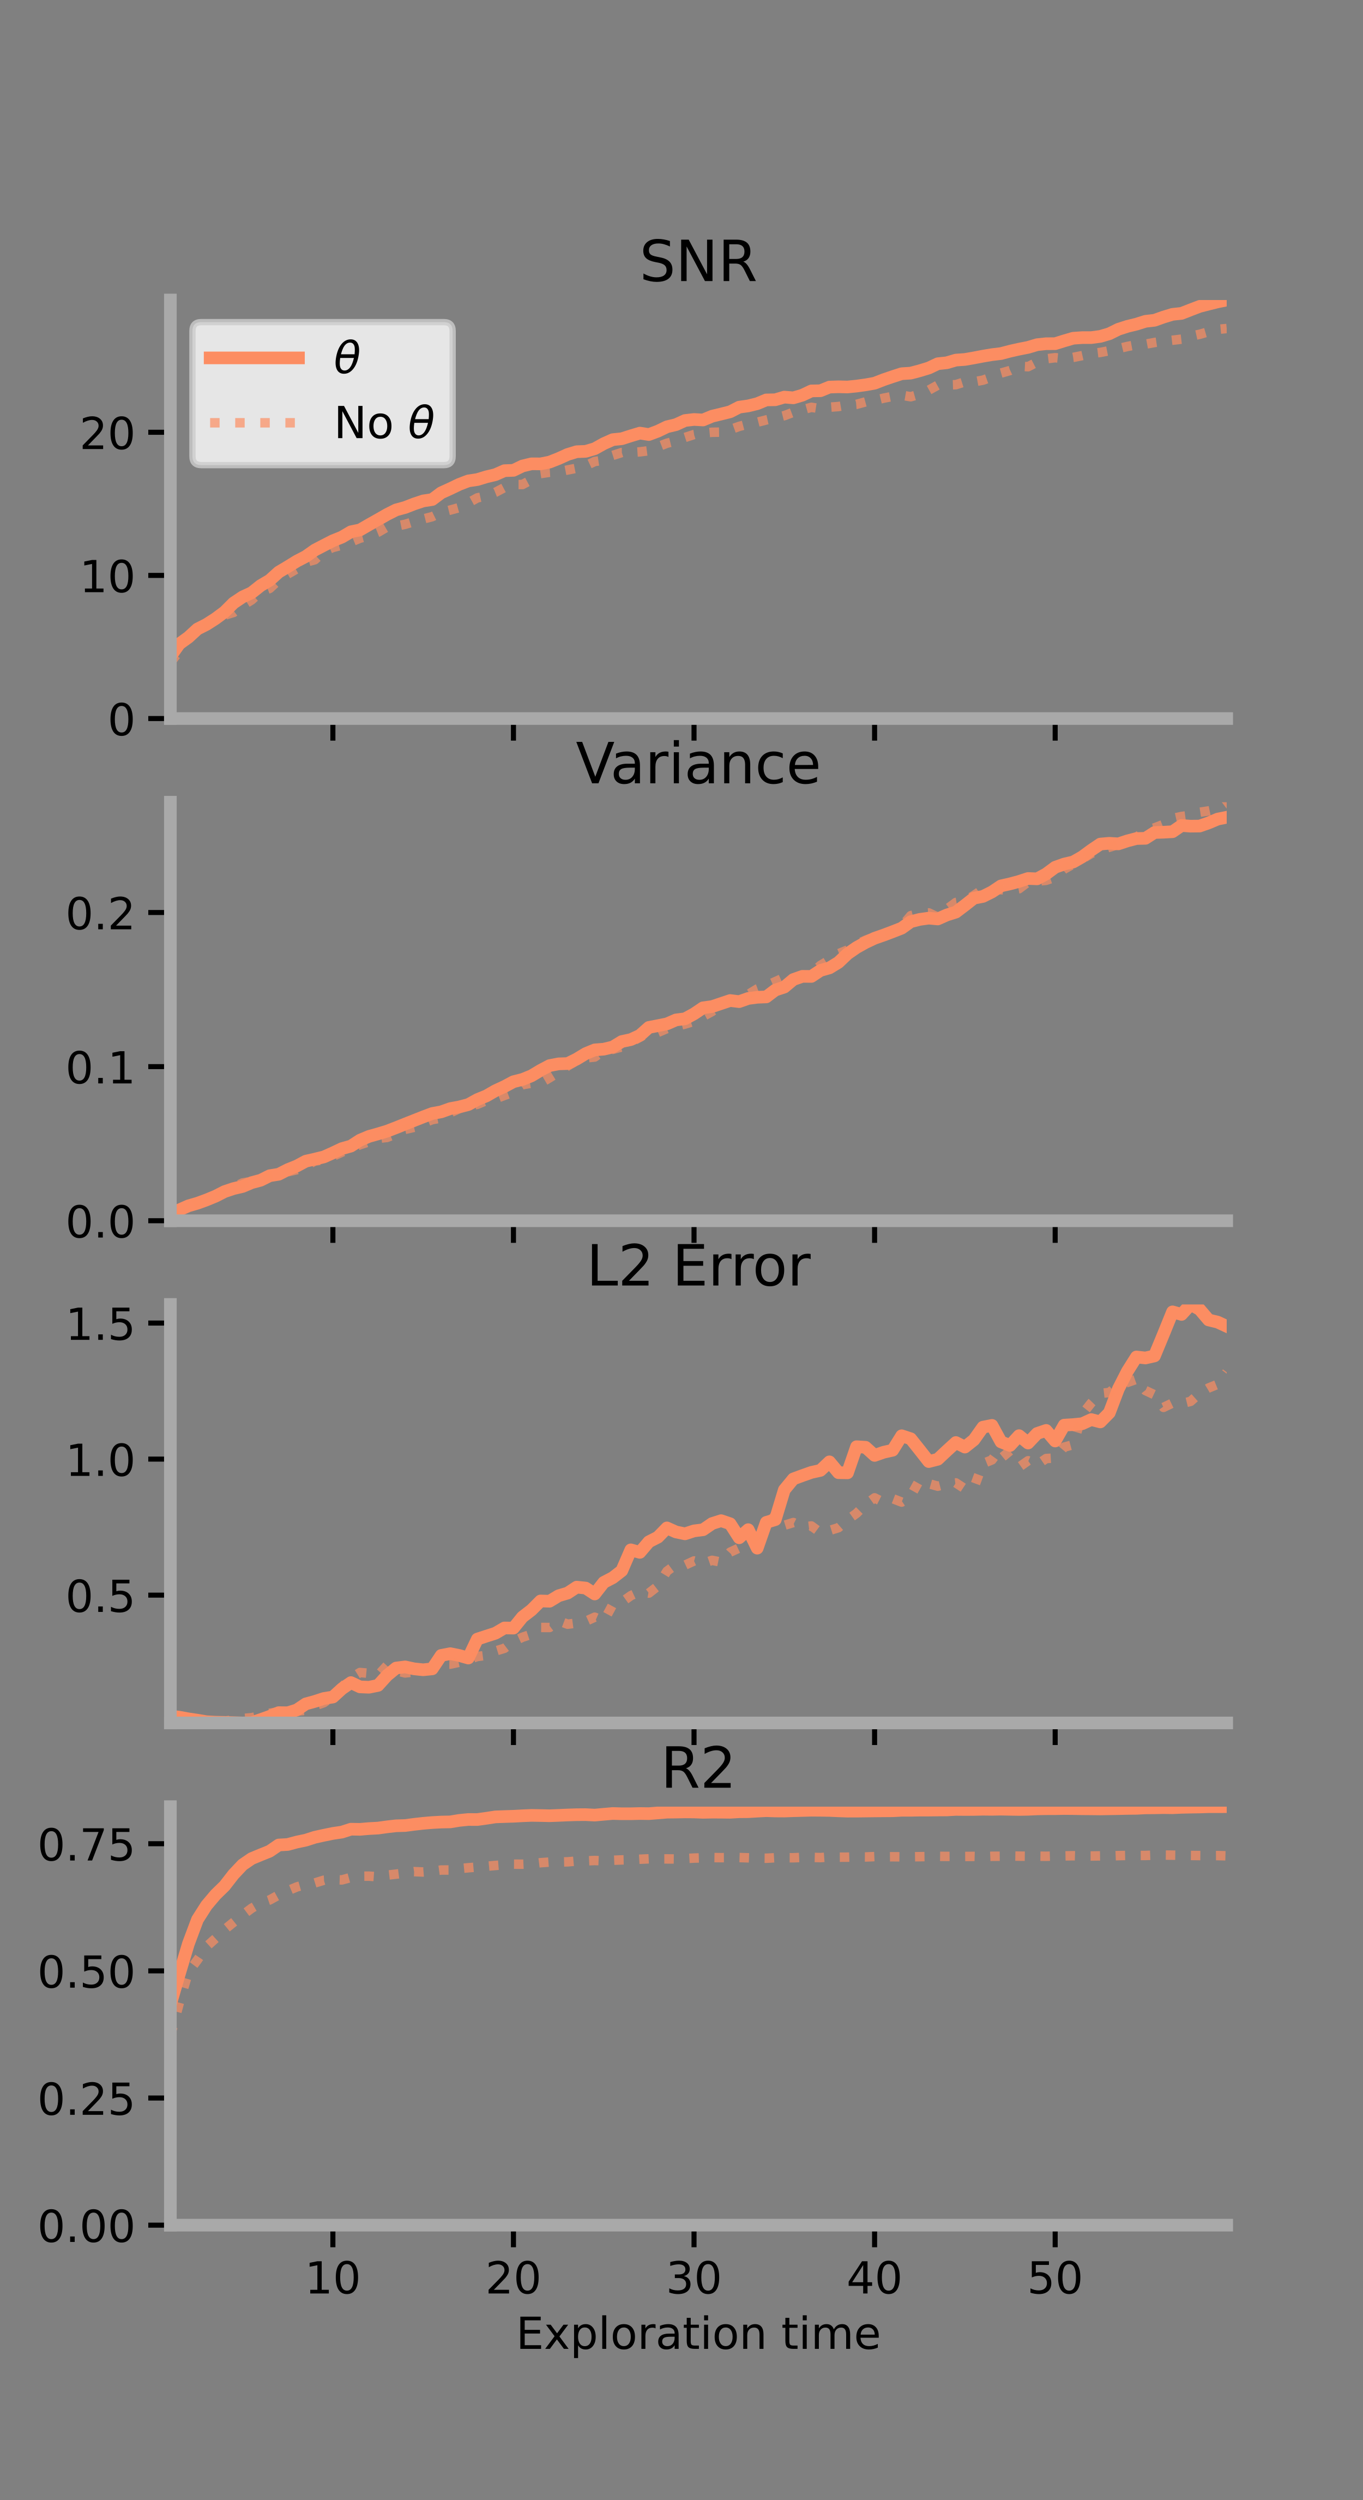 <?xml version="1.0" encoding="utf-8" standalone="no"?>
<!DOCTYPE svg PUBLIC "-//W3C//DTD SVG 1.1//EN"
  "http://www.w3.org/Graphics/SVG/1.1/DTD/svg11.dtd">
<!-- Created with matplotlib (https://matplotlib.org/) -->
<svg height="396pt" version="1.1" viewBox="0 0 216 396" width="216pt" xmlns="http://www.w3.org/2000/svg" xmlns:xlink="http://www.w3.org/1999/xlink">
 <rect x="0" y="0" width="216" height="396" fill="#808080" stroke="none"/>
 <defs>
  <style type="text/css">*{stroke-linecap:butt;stroke-linejoin:round;}</style>
 </defs>
 <g id="figure_1">
  <g id="patch_1">
   <path d="M 0 396 
L 216 396 
L 216 0 
L 0 0 
z
" style="fill:none;"/>
  </g>
  <g id="axes_1">
   <g id="patch_2">
    <path d="M 27 113.807 
L 194.4 113.807 
L 194.4 47.52 
L 27 47.52 
z
" style="fill:none;"/>
   </g>
   <g id="matplotlib.axis_1">
    <g id="xtick_1">
     <g id="line2d_1">
      <defs>
       <path d="M 0 0 
L 0 3.5 
" id="m227e66f229" style="stroke:#000000;stroke-width:0.8;"/>
      </defs>
      <g>
       <use style="stroke:#000000;stroke-width:0.8;" x="52.754" xlink:href="#m227e66f229" y="113.807"/>
      </g>
     </g>
    </g>
    <g id="xtick_2">
     <g id="line2d_2">
      <g>
       <use style="stroke:#000000;stroke-width:0.8;" x="81.369" xlink:href="#m227e66f229" y="113.807"/>
      </g>
     </g>
    </g>
    <g id="xtick_3">
     <g id="line2d_3">
      <g>
       <use style="stroke:#000000;stroke-width:0.8;" x="109.985" xlink:href="#m227e66f229" y="113.807"/>
      </g>
     </g>
    </g>
    <g id="xtick_4">
     <g id="line2d_4">
      <g>
       <use style="stroke:#000000;stroke-width:0.8;" x="138.6" xlink:href="#m227e66f229" y="113.807"/>
      </g>
     </g>
    </g>
    <g id="xtick_5">
     <g id="line2d_5">
      <g>
       <use style="stroke:#000000;stroke-width:0.8;" x="167.216" xlink:href="#m227e66f229" y="113.807"/>
      </g>
     </g>
    </g>
   </g>
   <g id="matplotlib.axis_2">
    <g id="ytick_1">
     <g id="line2d_6">
      <defs>
       <path d="M 0 0 
L -3.5 0 
" id="m8b4d24c68c" style="stroke:#000000;stroke-width:0.8;"/>
      </defs>
      <g>
       <use style="stroke:#000000;stroke-width:0.8;" x="27" xlink:href="#m8b4d24c68c" y="113.807"/>
      </g>
     </g>
     <g id="text_1">
      <!-- 0 -->
      <g transform="translate(17.046 116.466)scale(0.07 -0.07)">
       <defs>
        <path d="M 31.781 66.406 
Q 24.172 66.406 20.328 58.906 
Q 16.5 51.422 16.5 36.375 
Q 16.5 21.391 20.328 13.891 
Q 24.172 6.391 31.781 6.391 
Q 39.453 6.391 43.281 13.891 
Q 47.125 21.391 47.125 36.375 
Q 47.125 51.422 43.281 58.906 
Q 39.453 66.406 31.781 66.406 
z
M 31.781 74.219 
Q 44.047 74.219 50.516 64.516 
Q 56.984 54.828 56.984 36.375 
Q 56.984 17.969 50.516 8.266 
Q 44.047 -1.422 31.781 -1.422 
Q 19.531 -1.422 13.062 8.266 
Q 6.594 17.969 6.594 36.375 
Q 6.594 54.828 13.062 64.516 
Q 19.531 74.219 31.781 74.219 
z
" id="DejaVuSans-48"/>
       </defs>
       <use xlink:href="#DejaVuSans-48"/>
      </g>
     </g>
    </g>
    <g id="ytick_2">
     <g id="line2d_7">
      <g>
       <use style="stroke:#000000;stroke-width:0.8;" x="27" xlink:href="#m8b4d24c68c" y="91.137"/>
      </g>
     </g>
     <g id="text_2">
      <!-- 10 -->
      <g transform="translate(12.592 93.797)scale(0.07 -0.07)">
       <defs>
        <path d="M 12.406 8.297 
L 28.516 8.297 
L 28.516 63.922 
L 10.984 60.406 
L 10.984 69.391 
L 28.422 72.906 
L 38.281 72.906 
L 38.281 8.297 
L 54.391 8.297 
L 54.391 0 
L 12.406 0 
z
" id="DejaVuSans-49"/>
       </defs>
       <use xlink:href="#DejaVuSans-49"/>
       <use x="63.623" xlink:href="#DejaVuSans-48"/>
      </g>
     </g>
    </g>
    <g id="ytick_3">
     <g id="line2d_8">
      <g>
       <use style="stroke:#000000;stroke-width:0.8;" x="27" xlink:href="#m8b4d24c68c" y="68.468"/>
      </g>
     </g>
     <g id="text_3">
      <!-- 20 -->
      <g transform="translate(12.592 71.127)scale(0.07 -0.07)">
       <defs>
        <path d="M 19.188 8.297 
L 53.609 8.297 
L 53.609 0 
L 7.328 0 
L 7.328 8.297 
Q 12.938 14.109 22.625 23.891 
Q 32.328 33.688 34.812 36.531 
Q 39.547 41.844 41.422 45.531 
Q 43.312 49.219 43.312 52.781 
Q 43.312 58.594 39.234 62.25 
Q 35.156 65.922 28.609 65.922 
Q 23.969 65.922 18.812 64.312 
Q 13.672 62.703 7.812 59.422 
L 7.812 69.391 
Q 13.766 71.781 18.938 73 
Q 24.125 74.219 28.422 74.219 
Q 39.75 74.219 46.484 68.547 
Q 53.219 62.891 53.219 53.422 
Q 53.219 48.922 51.531 44.891 
Q 49.859 40.875 45.406 35.406 
Q 44.188 33.984 37.641 27.219 
Q 31.109 20.453 19.188 8.297 
z
" id="DejaVuSans-50"/>
       </defs>
       <use xlink:href="#DejaVuSans-50"/>
       <use x="63.623" xlink:href="#DejaVuSans-48"/>
      </g>
     </g>
    </g>
   </g>
   <g id="line2d_9">
    <path clip-path="url(#p0cbefbc637)" d="M 27 103.983 
L 28.431 101.974 
L 29.862 100.941 
L 31.292 99.629 
L 32.723 98.904 
L 34.154 97.987 
L 35.585 96.926 
L 37.015 95.5 
L 38.446 94.545 
L 39.877 93.885 
L 41.308 92.749 
L 42.738 91.908 
L 44.169 90.614 
L 45.6 89.764 
L 47.031 88.88 
L 48.461 88.137 
L 49.892 87.124 
L 51.323 86.379 
L 52.754 85.648 
L 54.184 85.072 
L 55.615 84.228 
L 57.046 83.936 
L 58.477 83.109 
L 59.907 82.304 
L 61.338 81.485 
L 62.769 80.763 
L 64.2 80.374 
L 65.63 79.818 
L 67.061 79.342 
L 68.492 79.122 
L 69.923 78.053 
L 71.353 77.404 
L 72.784 76.717 
L 74.215 76.17 
L 75.646 75.957 
L 77.076 75.523 
L 78.507 75.181 
L 79.938 74.551 
L 81.369 74.497 
L 82.8 73.806 
L 84.23 73.464 
L 85.661 73.472 
L 87.092 73.191 
L 88.523 72.63 
L 89.954 71.981 
L 91.384 71.545 
L 92.815 71.49 
L 94.246 71.072 
L 95.677 70.274 
L 97.107 69.635 
L 98.538 69.49 
L 99.969 69.031 
L 101.4 68.602 
L 102.83 68.825 
L 104.261 68.291 
L 105.692 67.6 
L 107.123 67.259 
L 108.554 66.605 
L 109.984 66.441 
L 111.415 66.521 
L 112.846 65.924 
L 114.277 65.579 
L 115.707 65.222 
L 117.138 64.489 
L 118.569 64.289 
L 120 63.938 
L 121.431 63.344 
L 122.861 63.318 
L 124.292 62.897 
L 125.723 63.013 
L 127.154 62.593 
L 128.584 61.916 
L 130.015 61.89 
L 131.446 61.31 
L 132.877 61.263 
L 134.307 61.295 
L 135.738 61.151 
L 137.169 60.951 
L 138.6 60.697 
L 140.03 60.142 
L 141.461 59.654 
L 142.892 59.192 
L 144.323 59.1 
L 145.753 58.723 
L 147.184 58.287 
L 148.615 57.611 
L 150.046 57.458 
L 151.477 57.036 
L 152.908 56.935 
L 154.338 56.687 
L 155.769 56.413 
L 157.2 56.172 
L 158.63 56 
L 160.061 55.623 
L 161.492 55.302 
L 162.923 55.02 
L 164.354 54.593 
L 165.785 54.44 
L 167.215 54.435 
L 168.646 53.988 
L 170.077 53.572 
L 171.508 53.474 
L 172.939 53.472 
L 174.369 53.281 
L 175.8 52.861 
L 177.231 52.153 
L 178.662 51.693 
L 180.092 51.344 
L 181.523 50.894 
L 182.954 50.73 
L 184.385 50.221 
L 185.815 49.789 
L 187.246 49.636 
L 188.677 49.077 
L 190.108 48.53 
L 191.538 48.163 
L 192.969 47.809 
L 194.4 47.52 
" style="fill:none;stroke:#fc8d62;stroke-linecap:square;stroke-width:2;"/>
   </g>
   <g id="line2d_10">
    <path clip-path="url(#p0cbefbc637)" d="M 27 104.984 
L 28.431 103.079 
L 29.862 100.84 
L 31.292 99.921 
L 32.723 99.068 
L 34.154 97.872 
L 35.585 97.44 
L 37.015 97.005 
L 38.446 95.905 
L 39.877 95.028 
L 41.308 93.741 
L 42.738 93.202 
L 44.169 91.877 
L 45.6 90.924 
L 47.031 90.102 
L 48.461 89.046 
L 49.892 88.66 
L 51.323 87.326 
L 52.754 86.719 
L 54.184 86.341 
L 55.615 85.837 
L 57.046 85.25 
L 58.477 84.875 
L 59.907 84.302 
L 61.338 83.47 
L 62.769 83.329 
L 64.2 83.046 
L 65.63 82.611 
L 67.061 82.203 
L 68.492 81.837 
L 69.923 81.136 
L 71.353 80.79 
L 72.784 80.391 
L 74.215 79.637 
L 75.646 78.857 
L 77.076 78.549 
L 78.507 77.978 
L 79.938 77.221 
L 81.369 76.744 
L 82.8 76.741 
L 84.23 75.975 
L 85.661 75.013 
L 87.092 74.801 
L 88.523 74.716 
L 89.954 74.438 
L 91.384 74.151 
L 92.815 73.768 
L 94.246 73.095 
L 95.677 72.886 
L 97.107 72.132 
L 98.538 71.675 
L 99.969 71.658 
L 101.4 71.569 
L 102.83 71.385 
L 104.261 70.756 
L 105.692 70.202 
L 107.123 69.848 
L 108.554 69.286 
L 109.984 68.826 
L 111.415 68.593 
L 112.846 68.466 
L 114.277 68.447 
L 115.707 68.048 
L 117.138 67.536 
L 118.569 67.16 
L 120 66.88 
L 121.431 66.514 
L 122.861 66.193 
L 124.292 65.835 
L 125.723 65.292 
L 127.154 64.908 
L 128.584 64.512 
L 130.015 64.735 
L 131.446 64.5 
L 132.877 64.391 
L 134.307 64.146 
L 135.738 64.043 
L 137.169 63.65 
L 138.6 63.414 
L 140.03 63.064 
L 141.461 62.786 
L 142.892 62.591 
L 144.323 62.843 
L 145.753 62.435 
L 147.184 61.794 
L 148.615 61.001 
L 150.046 60.973 
L 151.477 60.928 
L 152.908 60.474 
L 154.338 60.472 
L 155.769 60.214 
L 157.2 59.706 
L 158.63 59.094 
L 160.061 58.685 
L 161.492 58.007 
L 162.923 58.082 
L 164.354 57.343 
L 165.785 56.835 
L 167.215 56.656 
L 168.646 56.802 
L 170.077 56.609 
L 171.508 56.32 
L 172.939 55.995 
L 174.369 55.822 
L 175.8 55.545 
L 177.231 55.218 
L 178.662 54.874 
L 180.092 54.611 
L 181.523 54.516 
L 182.954 54.251 
L 184.385 54.045 
L 185.815 53.887 
L 187.246 53.717 
L 188.677 53.26 
L 190.108 52.948 
L 191.538 52.54 
L 192.969 52.166 
L 194.4 52.035 
" style="fill:none;stroke:#fc8d62;stroke-dasharray:1.5,2.475;stroke-dashoffset:0;stroke-opacity:0.7;stroke-width:1.5;"/>
   </g>
   <g id="patch_3">
    <path d="M 27 113.807 
L 27 47.52 
" style="fill:none;stroke:#a9a9a9;stroke-linecap:square;stroke-linejoin:miter;stroke-width:2;"/>
   </g>
   <g id="patch_4">
    <path d="M 194.4 113.807 
L 194.4 47.52 
" style="fill:none;"/>
   </g>
   <g id="patch_5">
    <path d="M 27 113.807 
L 194.4 113.807 
" style="fill:none;stroke:#a9a9a9;stroke-linecap:square;stroke-linejoin:miter;stroke-width:2;"/>
   </g>
   <g id="patch_6">
    <path d="M 27 47.52 
L 194.4 47.52 
" style="fill:none;"/>
   </g>
   <g id="text_4">
    <!-- SNR -->
    <g transform="translate(101.35 44.52)scale(0.09 -0.09)">
     <defs>
      <path d="M 53.516 70.516 
L 53.516 60.891 
Q 47.906 63.578 42.922 64.891 
Q 37.938 66.219 33.297 66.219 
Q 25.25 66.219 20.875 63.094 
Q 16.5 59.969 16.5 54.203 
Q 16.5 49.359 19.406 46.891 
Q 22.312 44.438 30.422 42.922 
L 36.375 41.703 
Q 47.406 39.594 52.656 34.297 
Q 57.906 29 57.906 20.125 
Q 57.906 9.516 50.797 4.047 
Q 43.703 -1.422 29.984 -1.422 
Q 24.812 -1.422 18.969 -0.25 
Q 13.141 0.922 6.891 3.219 
L 6.891 13.375 
Q 12.891 10.016 18.656 8.297 
Q 24.422 6.594 29.984 6.594 
Q 38.422 6.594 43.016 9.906 
Q 47.609 13.234 47.609 19.391 
Q 47.609 24.75 44.312 27.781 
Q 41.016 30.812 33.5 32.328 
L 27.484 33.5 
Q 16.453 35.688 11.516 40.375 
Q 6.594 45.062 6.594 53.422 
Q 6.594 63.094 13.406 68.656 
Q 20.219 74.219 32.172 74.219 
Q 37.312 74.219 42.625 73.281 
Q 47.953 72.359 53.516 70.516 
z
" id="DejaVuSans-83"/>
      <path d="M 9.812 72.906 
L 23.094 72.906 
L 55.422 11.922 
L 55.422 72.906 
L 64.984 72.906 
L 64.984 0 
L 51.703 0 
L 19.391 60.984 
L 19.391 0 
L 9.812 0 
z
" id="DejaVuSans-78"/>
      <path d="M 44.391 34.188 
Q 47.562 33.109 50.562 29.594 
Q 53.562 26.078 56.594 19.922 
L 66.609 0 
L 56 0 
L 46.688 18.703 
Q 43.062 26.031 39.672 28.422 
Q 36.281 30.812 30.422 30.812 
L 19.672 30.812 
L 19.672 0 
L 9.812 0 
L 9.812 72.906 
L 32.078 72.906 
Q 44.578 72.906 50.734 67.672 
Q 56.891 62.453 56.891 51.906 
Q 56.891 45.016 53.688 40.469 
Q 50.484 35.938 44.391 34.188 
z
M 19.672 64.797 
L 19.672 38.922 
L 32.078 38.922 
Q 39.203 38.922 42.844 42.219 
Q 46.484 45.516 46.484 51.906 
Q 46.484 58.297 42.844 61.547 
Q 39.203 64.797 32.078 64.797 
z
" id="DejaVuSans-82"/>
     </defs>
     <use xlink:href="#DejaVuSans-83"/>
     <use x="63.477" xlink:href="#DejaVuSans-78"/>
     <use x="138.281" xlink:href="#DejaVuSans-82"/>
    </g>
   </g>
   <g id="legend_1">
    <g id="patch_7">
     <path d="M 31.9 73.669 
L 70.33 73.669 
Q 71.73 73.669 71.73 72.269 
L 71.73 52.42 
Q 71.73 51.02 70.33 51.02 
L 31.9 51.02 
Q 30.5 51.02 30.5 52.42 
L 30.5 72.269 
Q 30.5 73.669 31.9 73.669 
z
" style="fill:#ffffff;opacity:0.8;stroke:#cccccc;stroke-linejoin:miter;"/>
    </g>
    <g id="line2d_11">
     <path d="M 33.3 56.689 
L 47.3 56.689 
" style="fill:none;stroke:#fc8d62;stroke-linecap:square;stroke-width:2;"/>
    </g>
    <g id="line2d_12"/>
    <g id="text_5">
     <!-- $\theta$ -->
     <g transform="translate(52.9 59.139)scale(0.07 -0.07)">
      <defs>
       <path d="M 45.516 34.672 
L 14.453 34.672 
Q 12.359 20.062 14.5 13.875 
Q 17.188 6.25 24.469 6.25 
Q 31.781 6.25 37.359 13.922 
Q 42.234 20.656 45.516 34.672 
z
M 47.016 42.969 
Q 48.344 56.844 46.625 61.719 
Q 43.953 69.438 36.766 69.438 
Q 29.297 69.438 23.828 61.812 
Q 19.531 55.672 16.156 42.969 
z
M 38.188 76.766 
Q 49.906 76.766 54.594 66.406 
Q 59.281 56.109 55.719 37.844 
Q 52.203 19.625 43.453 9.281 
Q 34.766 -1.125 23.047 -1.125 
Q 11.281 -1.125 6.641 9.281 
Q 2 19.625 5.516 37.844 
Q 9.078 56.109 17.719 66.406 
Q 26.422 76.766 38.188 76.766 
z
" id="DejaVuSans-Oblique-952"/>
      </defs>
      <use transform="translate(0 0.234)" xlink:href="#DejaVuSans-Oblique-952"/>
     </g>
    </g>
    <g id="line2d_13">
     <path d="M 33.3 66.964 
L 47.3 66.964 
" style="fill:none;stroke:#fc8d62;stroke-dasharray:1.5,2.475;stroke-dashoffset:0;stroke-opacity:0.7;stroke-width:1.5;"/>
    </g>
    <g id="line2d_14"/>
    <g id="text_6">
     <!-- No $\theta$ -->
     <g transform="translate(52.9 69.414)scale(0.07 -0.07)">
      <defs>
       <path d="M 30.609 48.391 
Q 23.391 48.391 19.188 42.75 
Q 14.984 37.109 14.984 27.297 
Q 14.984 17.484 19.156 11.844 
Q 23.344 6.203 30.609 6.203 
Q 37.797 6.203 41.984 11.859 
Q 46.188 17.531 46.188 27.297 
Q 46.188 37.016 41.984 42.703 
Q 37.797 48.391 30.609 48.391 
z
M 30.609 56 
Q 42.328 56 49.016 48.375 
Q 55.719 40.766 55.719 27.297 
Q 55.719 13.875 49.016 6.219 
Q 42.328 -1.422 30.609 -1.422 
Q 18.844 -1.422 12.172 6.219 
Q 5.516 13.875 5.516 27.297 
Q 5.516 40.766 12.172 48.375 
Q 18.844 56 30.609 56 
z
" id="DejaVuSans-111"/>
       <path id="DejaVuSans-32"/>
      </defs>
      <use transform="translate(0 0.234)" xlink:href="#DejaVuSans-78"/>
      <use transform="translate(74.805 0.234)" xlink:href="#DejaVuSans-111"/>
      <use transform="translate(135.986 0.234)" xlink:href="#DejaVuSans-32"/>
      <use transform="translate(167.773 0.234)" xlink:href="#DejaVuSans-Oblique-952"/>
     </g>
    </g>
   </g>
  </g>
  <g id="axes_2">
   <g id="patch_8">
    <path d="M 27 193.351 
L 194.4 193.351 
L 194.4 127.064 
L 27 127.064 
z
" style="fill:none;"/>
   </g>
   <g id="matplotlib.axis_3">
    <g id="xtick_6">
     <g id="line2d_15">
      <g>
       <use style="stroke:#000000;stroke-width:0.8;" x="52.754" xlink:href="#m227e66f229" y="193.351"/>
      </g>
     </g>
    </g>
    <g id="xtick_7">
     <g id="line2d_16">
      <g>
       <use style="stroke:#000000;stroke-width:0.8;" x="81.369" xlink:href="#m227e66f229" y="193.351"/>
      </g>
     </g>
    </g>
    <g id="xtick_8">
     <g id="line2d_17">
      <g>
       <use style="stroke:#000000;stroke-width:0.8;" x="109.985" xlink:href="#m227e66f229" y="193.351"/>
      </g>
     </g>
    </g>
    <g id="xtick_9">
     <g id="line2d_18">
      <g>
       <use style="stroke:#000000;stroke-width:0.8;" x="138.6" xlink:href="#m227e66f229" y="193.351"/>
      </g>
     </g>
    </g>
    <g id="xtick_10">
     <g id="line2d_19">
      <g>
       <use style="stroke:#000000;stroke-width:0.8;" x="167.216" xlink:href="#m227e66f229" y="193.351"/>
      </g>
     </g>
    </g>
   </g>
   <g id="matplotlib.axis_4">
    <g id="ytick_4">
     <g id="line2d_20">
      <g>
       <use style="stroke:#000000;stroke-width:0.8;" x="27" xlink:href="#m8b4d24c68c" y="193.351"/>
      </g>
     </g>
     <g id="text_7">
      <!-- 0.0 -->
      <g transform="translate(10.368 196.011)scale(0.07 -0.07)">
       <defs>
        <path d="M 10.688 12.406 
L 21 12.406 
L 21 0 
L 10.688 0 
z
" id="DejaVuSans-46"/>
       </defs>
       <use xlink:href="#DejaVuSans-48"/>
       <use x="63.623" xlink:href="#DejaVuSans-46"/>
       <use x="95.41" xlink:href="#DejaVuSans-48"/>
      </g>
     </g>
    </g>
    <g id="ytick_5">
     <g id="line2d_21">
      <g>
       <use style="stroke:#000000;stroke-width:0.8;" x="27" xlink:href="#m8b4d24c68c" y="168.941"/>
      </g>
     </g>
     <g id="text_8">
      <!-- 0.1 -->
      <g transform="translate(10.368 171.6)scale(0.07 -0.07)">
       <use xlink:href="#DejaVuSans-48"/>
       <use x="63.623" xlink:href="#DejaVuSans-46"/>
       <use x="95.41" xlink:href="#DejaVuSans-49"/>
      </g>
     </g>
    </g>
    <g id="ytick_6">
     <g id="line2d_22">
      <g>
       <use style="stroke:#000000;stroke-width:0.8;" x="27" xlink:href="#m8b4d24c68c" y="144.53"/>
      </g>
     </g>
     <g id="text_9">
      <!-- 0.2 -->
      <g transform="translate(10.368 147.19)scale(0.07 -0.07)">
       <use xlink:href="#DejaVuSans-48"/>
       <use x="63.623" xlink:href="#DejaVuSans-46"/>
       <use x="95.41" xlink:href="#DejaVuSans-50"/>
      </g>
     </g>
    </g>
   </g>
   <g id="line2d_23">
    <path clip-path="url(#p12667ff956)" d="M 27 192.215 
L 28.431 191.627 
L 29.862 190.99 
L 31.292 190.578 
L 32.723 190.055 
L 34.154 189.466 
L 35.585 188.736 
L 37.015 188.257 
L 38.446 187.925 
L 39.877 187.318 
L 41.308 186.935 
L 42.738 186.22 
L 44.169 185.991 
L 45.6 185.261 
L 47.031 184.685 
L 48.461 183.918 
L 49.892 183.594 
L 51.323 183.245 
L 52.754 182.604 
L 54.184 181.927 
L 55.615 181.524 
L 57.046 180.593 
L 58.477 179.991 
L 59.907 179.591 
L 61.338 179.16 
L 62.769 178.609 
L 64.2 178.034 
L 65.63 177.471 
L 67.061 176.906 
L 68.492 176.366 
L 69.923 176.104 
L 71.353 175.593 
L 72.784 175.325 
L 74.215 174.954 
L 75.646 174.163 
L 77.076 173.58 
L 78.507 172.757 
L 79.938 172.095 
L 81.369 171.332 
L 82.8 170.971 
L 84.23 170.393 
L 85.661 169.534 
L 87.092 168.778 
L 88.523 168.503 
L 89.954 168.457 
L 91.384 167.746 
L 92.815 166.881 
L 94.246 166.291 
L 95.677 166.178 
L 97.107 165.836 
L 98.538 164.963 
L 99.969 164.66 
L 101.4 163.998 
L 102.83 162.73 
L 104.261 162.455 
L 105.692 162.168 
L 107.123 161.545 
L 108.554 161.364 
L 109.984 160.586 
L 111.415 159.623 
L 112.846 159.429 
L 114.277 158.951 
L 115.707 158.471 
L 117.138 158.647 
L 118.569 158.143 
L 120 157.955 
L 121.431 157.898 
L 122.861 156.813 
L 124.292 156.341 
L 125.723 155.146 
L 127.154 154.643 
L 128.584 154.655 
L 130.015 153.706 
L 131.446 153.303 
L 132.877 152.431 
L 134.307 151.07 
L 135.738 150.08 
L 137.169 149.28 
L 138.6 148.608 
L 140.03 148.111 
L 141.461 147.572 
L 142.892 147.013 
L 144.323 145.983 
L 145.753 145.622 
L 147.184 145.424 
L 148.615 145.554 
L 150.046 144.92 
L 151.477 144.471 
L 152.908 143.386 
L 154.338 142.26 
L 155.769 141.983 
L 157.2 141.272 
L 158.63 140.315 
L 160.061 139.994 
L 161.492 139.608 
L 162.923 139.142 
L 164.354 139.199 
L 165.785 138.426 
L 167.215 137.365 
L 168.646 136.857 
L 170.077 136.527 
L 171.508 135.71 
L 172.939 134.656 
L 174.369 133.691 
L 175.8 133.567 
L 177.231 133.659 
L 178.662 133.186 
L 180.092 132.815 
L 181.523 132.78 
L 182.954 131.862 
L 184.385 131.814 
L 185.815 131.734 
L 187.246 130.751 
L 188.677 130.856 
L 190.108 130.839 
L 191.538 130.337 
L 192.969 129.736 
L 194.4 129.447 
" style="fill:none;stroke:#fc8d62;stroke-linecap:square;stroke-width:2;"/>
   </g>
   <g id="line2d_24">
    <path clip-path="url(#p12667ff956)" d="M 27 192.349 
L 28.431 191.811 
L 29.862 191.205 
L 31.292 190.559 
L 32.723 189.931 
L 34.154 189.309 
L 35.585 188.544 
L 37.015 188.077 
L 38.446 187.363 
L 39.877 187.126 
L 41.308 186.837 
L 42.738 186.26 
L 44.169 186.008 
L 45.6 185.603 
L 47.031 185.271 
L 48.461 184.658 
L 49.892 183.896 
L 51.323 183.715 
L 52.754 183.135 
L 54.184 182.491 
L 55.615 181.888 
L 57.046 181.314 
L 58.477 180.843 
L 59.907 180.312 
L 61.338 180.158 
L 62.769 179.578 
L 64.2 178.882 
L 65.63 178.552 
L 67.061 177.9 
L 68.492 177.341 
L 69.923 177.075 
L 71.353 176.258 
L 72.784 175.581 
L 74.215 175.145 
L 75.646 174.917 
L 77.076 174.309 
L 78.507 174.038 
L 79.938 173.499 
L 81.369 172.965 
L 82.8 171.806 
L 84.23 171.556 
L 85.661 171.552 
L 87.092 170.712 
L 88.523 169.828 
L 89.954 168.837 
L 91.384 168.005 
L 92.815 167.568 
L 94.246 167.421 
L 95.677 166.397 
L 97.107 166.206 
L 98.538 165.82 
L 99.969 165.096 
L 101.4 164.287 
L 102.83 163.531 
L 104.261 163.525 
L 105.692 162.912 
L 107.123 162.558 
L 108.554 162.203 
L 109.984 161.762 
L 111.415 160.984 
L 112.846 160.207 
L 114.277 159.062 
L 115.707 158.599 
L 117.138 158.298 
L 118.569 157.505 
L 120 156.632 
L 121.431 156.112 
L 122.861 155.485 
L 124.292 154.835 
L 125.723 154.886 
L 127.154 154.518 
L 128.584 154.168 
L 130.015 152.909 
L 131.446 152.04 
L 132.877 151.055 
L 134.307 150.466 
L 135.738 149.565 
L 137.169 148.916 
L 138.6 148.393 
L 140.03 147.844 
L 141.461 147.581 
L 142.892 146.742 
L 144.323 145.034 
L 145.753 144.685 
L 147.184 144.593 
L 148.615 145.261 
L 150.046 144.008 
L 151.477 142.942 
L 152.908 142.714 
L 154.338 141.82 
L 155.769 140.857 
L 157.2 140.844 
L 158.63 140.921 
L 160.061 141.023 
L 161.492 140.769 
L 162.923 139.696 
L 164.354 139.569 
L 165.785 139.433 
L 167.215 138.949 
L 168.646 137.659 
L 170.077 136.856 
L 171.508 136.047 
L 172.939 135.188 
L 174.369 134.625 
L 175.8 134.196 
L 177.231 133.747 
L 178.662 133.18 
L 180.092 132.628 
L 181.523 131.535 
L 182.954 131.129 
L 184.385 130.574 
L 185.815 129.631 
L 187.246 129.322 
L 188.677 129.132 
L 190.108 128.653 
L 191.538 128.439 
L 192.969 128.145 
L 194.4 127.064 
" style="fill:none;stroke:#fc8d62;stroke-dasharray:1.5,2.475;stroke-dashoffset:0;stroke-opacity:0.7;stroke-width:1.5;"/>
   </g>
   <g id="patch_9">
    <path d="M 27 193.351 
L 27 127.064 
" style="fill:none;stroke:#a9a9a9;stroke-linecap:square;stroke-linejoin:miter;stroke-width:2;"/>
   </g>
   <g id="patch_10">
    <path d="M 194.4 193.351 
L 194.4 127.064 
" style="fill:none;"/>
   </g>
   <g id="patch_11">
    <path d="M 27 193.351 
L 194.4 193.351 
" style="fill:none;stroke:#a9a9a9;stroke-linecap:square;stroke-linejoin:miter;stroke-width:2;"/>
   </g>
   <g id="patch_12">
    <path d="M 27 127.064 
L 194.4 127.064 
" style="fill:none;"/>
   </g>
   <g id="text_10">
    <!-- Variance -->
    <g transform="translate(91.26 124.064)scale(0.09 -0.09)">
     <defs>
      <path d="M 28.609 0 
L 0.781 72.906 
L 11.078 72.906 
L 34.188 11.531 
L 57.328 72.906 
L 67.578 72.906 
L 39.797 0 
z
" id="DejaVuSans-86"/>
      <path d="M 34.281 27.484 
Q 23.391 27.484 19.188 25 
Q 14.984 22.516 14.984 16.5 
Q 14.984 11.719 18.141 8.906 
Q 21.297 6.109 26.703 6.109 
Q 34.188 6.109 38.703 11.406 
Q 43.219 16.703 43.219 25.484 
L 43.219 27.484 
z
M 52.203 31.203 
L 52.203 0 
L 43.219 0 
L 43.219 8.297 
Q 40.141 3.328 35.547 0.953 
Q 30.953 -1.422 24.312 -1.422 
Q 15.922 -1.422 10.953 3.297 
Q 6 8.016 6 15.922 
Q 6 25.141 12.172 29.828 
Q 18.359 34.516 30.609 34.516 
L 43.219 34.516 
L 43.219 35.406 
Q 43.219 41.609 39.141 45 
Q 35.062 48.391 27.688 48.391 
Q 23 48.391 18.547 47.266 
Q 14.109 46.141 10.016 43.891 
L 10.016 52.203 
Q 14.938 54.109 19.578 55.047 
Q 24.219 56 28.609 56 
Q 40.484 56 46.344 49.844 
Q 52.203 43.703 52.203 31.203 
z
" id="DejaVuSans-97"/>
      <path d="M 41.109 46.297 
Q 39.594 47.172 37.812 47.578 
Q 36.031 48 33.891 48 
Q 26.266 48 22.188 43.047 
Q 18.109 38.094 18.109 28.812 
L 18.109 0 
L 9.078 0 
L 9.078 54.688 
L 18.109 54.688 
L 18.109 46.188 
Q 20.953 51.172 25.484 53.578 
Q 30.031 56 36.531 56 
Q 37.453 56 38.578 55.875 
Q 39.703 55.766 41.062 55.516 
z
" id="DejaVuSans-114"/>
      <path d="M 9.422 54.688 
L 18.406 54.688 
L 18.406 0 
L 9.422 0 
z
M 9.422 75.984 
L 18.406 75.984 
L 18.406 64.594 
L 9.422 64.594 
z
" id="DejaVuSans-105"/>
      <path d="M 54.891 33.016 
L 54.891 0 
L 45.906 0 
L 45.906 32.719 
Q 45.906 40.484 42.875 44.328 
Q 39.844 48.188 33.797 48.188 
Q 26.516 48.188 22.312 43.547 
Q 18.109 38.922 18.109 30.906 
L 18.109 0 
L 9.078 0 
L 9.078 54.688 
L 18.109 54.688 
L 18.109 46.188 
Q 21.344 51.125 25.703 53.562 
Q 30.078 56 35.797 56 
Q 45.219 56 50.047 50.172 
Q 54.891 44.344 54.891 33.016 
z
" id="DejaVuSans-110"/>
      <path d="M 48.781 52.594 
L 48.781 44.188 
Q 44.969 46.297 41.141 47.344 
Q 37.312 48.391 33.406 48.391 
Q 24.656 48.391 19.812 42.844 
Q 14.984 37.312 14.984 27.297 
Q 14.984 17.281 19.812 11.734 
Q 24.656 6.203 33.406 6.203 
Q 37.312 6.203 41.141 7.25 
Q 44.969 8.297 48.781 10.406 
L 48.781 2.094 
Q 45.016 0.344 40.984 -0.531 
Q 36.969 -1.422 32.422 -1.422 
Q 20.062 -1.422 12.781 6.344 
Q 5.516 14.109 5.516 27.297 
Q 5.516 40.672 12.859 48.328 
Q 20.219 56 33.016 56 
Q 37.156 56 41.109 55.141 
Q 45.062 54.297 48.781 52.594 
z
" id="DejaVuSans-99"/>
      <path d="M 56.203 29.594 
L 56.203 25.203 
L 14.891 25.203 
Q 15.484 15.922 20.484 11.062 
Q 25.484 6.203 34.422 6.203 
Q 39.594 6.203 44.453 7.469 
Q 49.312 8.734 54.109 11.281 
L 54.109 2.781 
Q 49.266 0.734 44.188 -0.344 
Q 39.109 -1.422 33.891 -1.422 
Q 20.797 -1.422 13.156 6.188 
Q 5.516 13.812 5.516 26.812 
Q 5.516 40.234 12.766 48.109 
Q 20.016 56 32.328 56 
Q 43.359 56 49.781 48.891 
Q 56.203 41.797 56.203 29.594 
z
M 47.219 32.234 
Q 47.125 39.594 43.094 43.984 
Q 39.062 48.391 32.422 48.391 
Q 24.906 48.391 20.391 44.141 
Q 15.875 39.891 15.188 32.172 
z
" id="DejaVuSans-101"/>
     </defs>
     <use xlink:href="#DejaVuSans-86"/>
     <use x="60.658" xlink:href="#DejaVuSans-97"/>
     <use x="121.938" xlink:href="#DejaVuSans-114"/>
     <use x="163.051" xlink:href="#DejaVuSans-105"/>
     <use x="190.834" xlink:href="#DejaVuSans-97"/>
     <use x="252.113" xlink:href="#DejaVuSans-110"/>
     <use x="315.492" xlink:href="#DejaVuSans-99"/>
     <use x="370.473" xlink:href="#DejaVuSans-101"/>
    </g>
   </g>
  </g>
  <g id="axes_3">
   <g id="patch_13">
    <path d="M 27 272.896 
L 194.4 272.896 
L 194.4 206.609 
L 27 206.609 
z
" style="fill:none;"/>
   </g>
   <g id="matplotlib.axis_5">
    <g id="xtick_11">
     <g id="line2d_25">
      <g>
       <use style="stroke:#000000;stroke-width:0.8;" x="52.754" xlink:href="#m227e66f229" y="272.896"/>
      </g>
     </g>
    </g>
    <g id="xtick_12">
     <g id="line2d_26">
      <g>
       <use style="stroke:#000000;stroke-width:0.8;" x="81.369" xlink:href="#m227e66f229" y="272.896"/>
      </g>
     </g>
    </g>
    <g id="xtick_13">
     <g id="line2d_27">
      <g>
       <use style="stroke:#000000;stroke-width:0.8;" x="109.985" xlink:href="#m227e66f229" y="272.896"/>
      </g>
     </g>
    </g>
    <g id="xtick_14">
     <g id="line2d_28">
      <g>
       <use style="stroke:#000000;stroke-width:0.8;" x="138.6" xlink:href="#m227e66f229" y="272.896"/>
      </g>
     </g>
    </g>
    <g id="xtick_15">
     <g id="line2d_29">
      <g>
       <use style="stroke:#000000;stroke-width:0.8;" x="167.216" xlink:href="#m227e66f229" y="272.896"/>
      </g>
     </g>
    </g>
   </g>
   <g id="matplotlib.axis_6">
    <g id="ytick_7">
     <g id="line2d_30">
      <g>
       <use style="stroke:#000000;stroke-width:0.8;" x="27" xlink:href="#m8b4d24c68c" y="252.651"/>
      </g>
     </g>
     <g id="text_11">
      <!-- 0.5 -->
      <g transform="translate(10.368 255.31)scale(0.07 -0.07)">
       <defs>
        <path d="M 10.797 72.906 
L 49.516 72.906 
L 49.516 64.594 
L 19.828 64.594 
L 19.828 46.734 
Q 21.969 47.469 24.109 47.828 
Q 26.266 48.188 28.422 48.188 
Q 40.625 48.188 47.75 41.5 
Q 54.891 34.812 54.891 23.391 
Q 54.891 11.625 47.562 5.094 
Q 40.234 -1.422 26.906 -1.422 
Q 22.312 -1.422 17.547 -0.641 
Q 12.797 0.141 7.719 1.703 
L 7.719 11.625 
Q 12.109 9.234 16.797 8.062 
Q 21.484 6.891 26.703 6.891 
Q 35.156 6.891 40.078 11.328 
Q 45.016 15.766 45.016 23.391 
Q 45.016 31 40.078 35.438 
Q 35.156 39.891 26.703 39.891 
Q 22.75 39.891 18.812 39.016 
Q 14.891 38.141 10.797 36.281 
z
" id="DejaVuSans-53"/>
       </defs>
       <use xlink:href="#DejaVuSans-48"/>
       <use x="63.623" xlink:href="#DejaVuSans-46"/>
       <use x="95.41" xlink:href="#DejaVuSans-53"/>
      </g>
     </g>
    </g>
    <g id="ytick_8">
     <g id="line2d_31">
      <g>
       <use style="stroke:#000000;stroke-width:0.8;" x="27" xlink:href="#m8b4d24c68c" y="231.104"/>
      </g>
     </g>
     <g id="text_12">
      <!-- 1.0 -->
      <g transform="translate(10.368 233.764)scale(0.07 -0.07)">
       <use xlink:href="#DejaVuSans-49"/>
       <use x="63.623" xlink:href="#DejaVuSans-46"/>
       <use x="95.41" xlink:href="#DejaVuSans-48"/>
      </g>
     </g>
    </g>
    <g id="ytick_9">
     <g id="line2d_32">
      <g>
       <use style="stroke:#000000;stroke-width:0.8;" x="27" xlink:href="#m8b4d24c68c" y="209.558"/>
      </g>
     </g>
     <g id="text_13">
      <!-- 1.5 -->
      <g transform="translate(10.368 212.217)scale(0.07 -0.07)">
       <use xlink:href="#DejaVuSans-49"/>
       <use x="63.623" xlink:href="#DejaVuSans-46"/>
       <use x="95.41" xlink:href="#DejaVuSans-53"/>
      </g>
     </g>
    </g>
   </g>
   <g id="line2d_33">
    <path clip-path="url(#p8a36de3539)" d="M 27 271.806 
L 28.431 271.987 
L 29.862 272.248 
L 31.292 272.458 
L 32.723 272.7 
L 34.154 272.777 
L 35.585 272.805 
L 37.015 272.848 
L 38.446 272.896 
L 39.877 272.856 
L 41.308 272.363 
L 42.738 271.854 
L 44.169 271.263 
L 45.6 271.281 
L 47.031 270.84 
L 48.461 269.876 
L 49.892 269.485 
L 51.323 269.021 
L 52.754 268.79 
L 54.184 267.486 
L 55.615 266.502 
L 57.046 267.182 
L 58.477 267.241 
L 59.907 266.949 
L 61.338 265.371 
L 62.769 264.201 
L 64.2 264.018 
L 65.63 264.326 
L 67.061 264.475 
L 68.492 264.327 
L 69.923 262.196 
L 71.353 261.923 
L 72.784 262.212 
L 74.215 262.614 
L 75.646 259.614 
L 77.076 259.145 
L 78.507 258.686 
L 79.938 257.85 
L 81.369 257.873 
L 82.8 256.107 
L 84.23 255.007 
L 85.661 253.573 
L 87.092 253.616 
L 88.523 252.748 
L 89.954 252.326 
L 91.384 251.385 
L 92.815 251.531 
L 94.246 252.468 
L 95.677 250.636 
L 97.107 249.892 
L 98.538 248.782 
L 99.969 245.478 
L 101.4 245.877 
L 102.83 244.201 
L 104.261 243.471 
L 105.692 242.004 
L 107.123 242.646 
L 108.554 242.941 
L 109.984 242.475 
L 111.415 242.296 
L 112.846 241.312 
L 114.277 240.857 
L 115.707 241.342 
L 117.138 243.566 
L 118.569 242.281 
L 120 245.21 
L 121.431 241.128 
L 122.861 240.695 
L 124.292 235.98 
L 125.723 234.244 
L 127.154 233.715 
L 128.584 233.211 
L 130.015 232.894 
L 131.446 231.539 
L 132.877 233.257 
L 134.307 233.28 
L 135.738 229.143 
L 137.169 229.23 
L 138.6 230.522 
L 140.03 230.02 
L 141.461 229.702 
L 142.892 227.408 
L 144.323 227.88 
L 145.753 229.673 
L 147.184 231.496 
L 148.615 231.13 
L 150.046 229.786 
L 151.477 228.48 
L 152.908 229.2 
L 154.338 228.063 
L 155.769 226.048 
L 157.2 225.764 
L 158.63 228.376 
L 160.061 228.951 
L 161.492 227.393 
L 162.923 228.559 
L 164.354 227.047 
L 165.785 226.562 
L 167.215 228.236 
L 168.646 225.728 
L 170.077 225.64 
L 171.508 225.497 
L 172.939 224.845 
L 174.369 225.215 
L 175.8 223.765 
L 177.231 219.994 
L 178.662 217.194 
L 180.092 214.927 
L 181.523 215.088 
L 182.954 214.762 
L 184.385 211.308 
L 185.815 207.783 
L 187.246 208.19 
L 188.677 206.609 
L 190.108 207.388 
L 191.538 209.066 
L 192.969 209.411 
L 194.4 210.073 
" style="fill:none;stroke:#fc8d62;stroke-linecap:square;stroke-width:2;"/>
   </g>
   <g id="line2d_34">
    <path clip-path="url(#p8a36de3539)" d="M 27 271.786 
L 28.431 272.006 
L 29.862 272.242 
L 31.292 272.366 
L 32.723 272.516 
L 34.154 272.615 
L 35.585 272.599 
L 37.015 272.401 
L 38.446 272.192 
L 39.877 272.063 
L 41.308 271.739 
L 42.738 271.363 
L 44.169 271.106 
L 45.6 270.907 
L 47.031 271.027 
L 48.461 270.892 
L 49.892 270.19 
L 51.323 269.682 
L 52.754 268.673 
L 54.184 267.204 
L 55.615 265.781 
L 57.046 264.904 
L 58.477 265.033 
L 59.907 265.357 
L 61.338 263.787 
L 62.769 264.614 
L 64.2 264.973 
L 65.63 264.819 
L 67.061 264.438 
L 68.492 264.314 
L 69.923 263.576 
L 71.353 263.586 
L 72.784 263.281 
L 74.215 262.858 
L 75.646 262.371 
L 77.076 262.189 
L 78.507 261.507 
L 79.938 261.071 
L 81.369 259.983 
L 82.8 259.318 
L 84.23 258.841 
L 85.661 257.769 
L 87.092 257.779 
L 88.523 256.709 
L 89.954 257.256 
L 91.384 257.075 
L 92.815 256.792 
L 94.246 256.144 
L 95.677 256.77 
L 97.107 254.135 
L 98.538 253.759 
L 99.969 252.739 
L 101.4 252.07 
L 102.83 252.33 
L 104.261 251.216 
L 105.692 248.861 
L 107.123 247.81 
L 108.554 247.899 
L 109.984 247.235 
L 111.415 247.629 
L 112.846 247.135 
L 114.277 247.421 
L 115.707 245.846 
L 117.138 245.182 
L 118.569 244.815 
L 120 243.007 
L 121.431 241.637 
L 122.861 239.998 
L 124.292 241.594 
L 125.723 241.153 
L 127.154 241.87 
L 128.584 241.695 
L 130.015 242.747 
L 131.446 242.412 
L 132.877 241.966 
L 134.307 240.73 
L 135.738 239.695 
L 137.169 238.273 
L 138.6 237.24 
L 140.03 237.966 
L 141.461 237.364 
L 142.892 237.916 
L 144.323 236.943 
L 145.753 234.379 
L 147.184 234.992 
L 148.615 235.399 
L 150.046 235.031 
L 151.477 234.871 
L 152.908 235.81 
L 154.338 235.678 
L 155.769 231.81 
L 157.2 231.232 
L 158.63 229.255 
L 160.061 230.991 
L 161.492 232.376 
L 162.923 231.365 
L 164.354 231.989 
L 165.785 231.014 
L 167.215 230.934 
L 168.646 229.207 
L 170.077 228.82 
L 171.508 224.007 
L 172.939 222.2 
L 174.369 220.708 
L 175.8 220.552 
L 177.231 219.372 
L 178.662 218.964 
L 180.092 218.462 
L 181.523 220.244 
L 182.954 220.918 
L 184.385 222.913 
L 185.815 222.22 
L 187.246 222.312 
L 188.677 221.962 
L 190.108 220.69 
L 191.538 219.835 
L 192.969 219.256 
L 194.4 217.337 
" style="fill:none;stroke:#fc8d62;stroke-dasharray:1.5,2.475;stroke-dashoffset:0;stroke-opacity:0.7;stroke-width:1.5;"/>
   </g>
   <g id="patch_14">
    <path d="M 27 272.896 
L 27 206.609 
" style="fill:none;stroke:#a9a9a9;stroke-linecap:square;stroke-linejoin:miter;stroke-width:2;"/>
   </g>
   <g id="patch_15">
    <path d="M 194.4 272.896 
L 194.4 206.609 
" style="fill:none;"/>
   </g>
   <g id="patch_16">
    <path d="M 27 272.896 
L 194.4 272.896 
" style="fill:none;stroke:#a9a9a9;stroke-linecap:square;stroke-linejoin:miter;stroke-width:2;"/>
   </g>
   <g id="patch_17">
    <path d="M 27 206.609 
L 194.4 206.609 
" style="fill:none;"/>
   </g>
   <g id="text_14">
    <!-- L2 Error -->
    <g transform="translate(92.933 203.609)scale(0.09 -0.09)">
     <defs>
      <path d="M 9.812 72.906 
L 19.672 72.906 
L 19.672 8.297 
L 55.172 8.297 
L 55.172 0 
L 9.812 0 
z
" id="DejaVuSans-76"/>
      <path d="M 9.812 72.906 
L 55.906 72.906 
L 55.906 64.594 
L 19.672 64.594 
L 19.672 43.016 
L 54.391 43.016 
L 54.391 34.719 
L 19.672 34.719 
L 19.672 8.297 
L 56.781 8.297 
L 56.781 0 
L 9.812 0 
z
" id="DejaVuSans-69"/>
     </defs>
     <use xlink:href="#DejaVuSans-76"/>
     <use x="55.713" xlink:href="#DejaVuSans-50"/>
     <use x="119.336" xlink:href="#DejaVuSans-32"/>
     <use x="151.123" xlink:href="#DejaVuSans-69"/>
     <use x="214.307" xlink:href="#DejaVuSans-114"/>
     <use x="253.67" xlink:href="#DejaVuSans-114"/>
     <use x="292.533" xlink:href="#DejaVuSans-111"/>
     <use x="353.715" xlink:href="#DejaVuSans-114"/>
    </g>
   </g>
  </g>
  <g id="axes_4">
   <g id="patch_18">
    <path d="M 27 352.44 
L 194.4 352.44 
L 194.4 286.153 
L 27 286.153 
z
" style="fill:none;"/>
   </g>
   <g id="matplotlib.axis_7">
    <g id="xtick_16">
     <g id="line2d_35">
      <g>
       <use style="stroke:#000000;stroke-width:0.8;" x="52.754" xlink:href="#m227e66f229" y="352.44"/>
      </g>
     </g>
     <g id="text_15">
      <!-- 10 -->
      <g transform="translate(48.3 363.259)scale(0.07 -0.07)">
       <use xlink:href="#DejaVuSans-49"/>
       <use x="63.623" xlink:href="#DejaVuSans-48"/>
      </g>
     </g>
    </g>
    <g id="xtick_17">
     <g id="line2d_36">
      <g>
       <use style="stroke:#000000;stroke-width:0.8;" x="81.369" xlink:href="#m227e66f229" y="352.44"/>
      </g>
     </g>
     <g id="text_16">
      <!-- 20 -->
      <g transform="translate(76.916 363.259)scale(0.07 -0.07)">
       <use xlink:href="#DejaVuSans-50"/>
       <use x="63.623" xlink:href="#DejaVuSans-48"/>
      </g>
     </g>
    </g>
    <g id="xtick_18">
     <g id="line2d_37">
      <g>
       <use style="stroke:#000000;stroke-width:0.8;" x="109.985" xlink:href="#m227e66f229" y="352.44"/>
      </g>
     </g>
     <g id="text_17">
      <!-- 30 -->
      <g transform="translate(105.531 363.259)scale(0.07 -0.07)">
       <defs>
        <path d="M 40.578 39.312 
Q 47.656 37.797 51.625 33 
Q 55.609 28.219 55.609 21.188 
Q 55.609 10.406 48.188 4.484 
Q 40.766 -1.422 27.094 -1.422 
Q 22.516 -1.422 17.656 -0.516 
Q 12.797 0.391 7.625 2.203 
L 7.625 11.719 
Q 11.719 9.328 16.594 8.109 
Q 21.484 6.891 26.812 6.891 
Q 36.078 6.891 40.938 10.547 
Q 45.797 14.203 45.797 21.188 
Q 45.797 27.641 41.281 31.266 
Q 36.766 34.906 28.719 34.906 
L 20.219 34.906 
L 20.219 43.016 
L 29.109 43.016 
Q 36.375 43.016 40.234 45.922 
Q 44.094 48.828 44.094 54.297 
Q 44.094 59.906 40.109 62.906 
Q 36.141 65.922 28.719 65.922 
Q 24.656 65.922 20.016 65.031 
Q 15.375 64.156 9.812 62.312 
L 9.812 71.094 
Q 15.438 72.656 20.344 73.438 
Q 25.25 74.219 29.594 74.219 
Q 40.828 74.219 47.359 69.109 
Q 53.906 64.016 53.906 55.328 
Q 53.906 49.266 50.438 45.094 
Q 46.969 40.922 40.578 39.312 
z
" id="DejaVuSans-51"/>
       </defs>
       <use xlink:href="#DejaVuSans-51"/>
       <use x="63.623" xlink:href="#DejaVuSans-48"/>
      </g>
     </g>
    </g>
    <g id="xtick_19">
     <g id="line2d_38">
      <g>
       <use style="stroke:#000000;stroke-width:0.8;" x="138.6" xlink:href="#m227e66f229" y="352.44"/>
      </g>
     </g>
     <g id="text_18">
      <!-- 40 -->
      <g transform="translate(134.146 363.259)scale(0.07 -0.07)">
       <defs>
        <path d="M 37.797 64.312 
L 12.891 25.391 
L 37.797 25.391 
z
M 35.203 72.906 
L 47.609 72.906 
L 47.609 25.391 
L 58.016 25.391 
L 58.016 17.188 
L 47.609 17.188 
L 47.609 0 
L 37.797 0 
L 37.797 17.188 
L 4.891 17.188 
L 4.891 26.703 
z
" id="DejaVuSans-52"/>
       </defs>
       <use xlink:href="#DejaVuSans-52"/>
       <use x="63.623" xlink:href="#DejaVuSans-48"/>
      </g>
     </g>
    </g>
    <g id="xtick_20">
     <g id="line2d_39">
      <g>
       <use style="stroke:#000000;stroke-width:0.8;" x="167.216" xlink:href="#m227e66f229" y="352.44"/>
      </g>
     </g>
     <g id="text_19">
      <!-- 50 -->
      <g transform="translate(162.762 363.259)scale(0.07 -0.07)">
       <use xlink:href="#DejaVuSans-53"/>
       <use x="63.623" xlink:href="#DejaVuSans-48"/>
      </g>
     </g>
    </g>
    <g id="text_20">
     <!-- Exploration time -->
     <g transform="translate(81.774 372.034)scale(0.07 -0.07)">
      <defs>
       <path d="M 54.891 54.688 
L 35.109 28.078 
L 55.906 0 
L 45.312 0 
L 29.391 21.484 
L 13.484 0 
L 2.875 0 
L 24.125 28.609 
L 4.688 54.688 
L 15.281 54.688 
L 29.781 35.203 
L 44.281 54.688 
z
" id="DejaVuSans-120"/>
       <path d="M 18.109 8.203 
L 18.109 -20.797 
L 9.078 -20.797 
L 9.078 54.688 
L 18.109 54.688 
L 18.109 46.391 
Q 20.953 51.266 25.266 53.625 
Q 29.594 56 35.594 56 
Q 45.562 56 51.781 48.094 
Q 58.016 40.188 58.016 27.297 
Q 58.016 14.406 51.781 6.484 
Q 45.562 -1.422 35.594 -1.422 
Q 29.594 -1.422 25.266 0.953 
Q 20.953 3.328 18.109 8.203 
z
M 48.688 27.297 
Q 48.688 37.203 44.609 42.844 
Q 40.531 48.484 33.406 48.484 
Q 26.266 48.484 22.188 42.844 
Q 18.109 37.203 18.109 27.297 
Q 18.109 17.391 22.188 11.75 
Q 26.266 6.109 33.406 6.109 
Q 40.531 6.109 44.609 11.75 
Q 48.688 17.391 48.688 27.297 
z
" id="DejaVuSans-112"/>
       <path d="M 9.422 75.984 
L 18.406 75.984 
L 18.406 0 
L 9.422 0 
z
" id="DejaVuSans-108"/>
       <path d="M 18.312 70.219 
L 18.312 54.688 
L 36.812 54.688 
L 36.812 47.703 
L 18.312 47.703 
L 18.312 18.016 
Q 18.312 11.328 20.141 9.422 
Q 21.969 7.516 27.594 7.516 
L 36.812 7.516 
L 36.812 0 
L 27.594 0 
Q 17.188 0 13.234 3.875 
Q 9.281 7.766 9.281 18.016 
L 9.281 47.703 
L 2.688 47.703 
L 2.688 54.688 
L 9.281 54.688 
L 9.281 70.219 
z
" id="DejaVuSans-116"/>
       <path d="M 52 44.188 
Q 55.375 50.25 60.062 53.125 
Q 64.75 56 71.094 56 
Q 79.641 56 84.281 50.016 
Q 88.922 44.047 88.922 33.016 
L 88.922 0 
L 79.891 0 
L 79.891 32.719 
Q 79.891 40.578 77.094 44.375 
Q 74.312 48.188 68.609 48.188 
Q 61.625 48.188 57.562 43.547 
Q 53.516 38.922 53.516 30.906 
L 53.516 0 
L 44.484 0 
L 44.484 32.719 
Q 44.484 40.625 41.703 44.406 
Q 38.922 48.188 33.109 48.188 
Q 26.219 48.188 22.156 43.531 
Q 18.109 38.875 18.109 30.906 
L 18.109 0 
L 9.078 0 
L 9.078 54.688 
L 18.109 54.688 
L 18.109 46.188 
Q 21.188 51.219 25.484 53.609 
Q 29.781 56 35.688 56 
Q 41.656 56 45.828 52.969 
Q 50 49.953 52 44.188 
z
" id="DejaVuSans-109"/>
      </defs>
      <use xlink:href="#DejaVuSans-69"/>
      <use x="63.184" xlink:href="#DejaVuSans-120"/>
      <use x="122.363" xlink:href="#DejaVuSans-112"/>
      <use x="185.84" xlink:href="#DejaVuSans-108"/>
      <use x="213.623" xlink:href="#DejaVuSans-111"/>
      <use x="274.805" xlink:href="#DejaVuSans-114"/>
      <use x="315.918" xlink:href="#DejaVuSans-97"/>
      <use x="377.197" xlink:href="#DejaVuSans-116"/>
      <use x="416.406" xlink:href="#DejaVuSans-105"/>
      <use x="444.189" xlink:href="#DejaVuSans-111"/>
      <use x="505.371" xlink:href="#DejaVuSans-110"/>
      <use x="568.75" xlink:href="#DejaVuSans-32"/>
      <use x="600.537" xlink:href="#DejaVuSans-116"/>
      <use x="639.746" xlink:href="#DejaVuSans-105"/>
      <use x="667.529" xlink:href="#DejaVuSans-109"/>
      <use x="764.941" xlink:href="#DejaVuSans-101"/>
     </g>
    </g>
   </g>
   <g id="matplotlib.axis_8">
    <g id="ytick_10">
     <g id="line2d_40">
      <g>
       <use style="stroke:#000000;stroke-width:0.8;" x="27" xlink:href="#m8b4d24c68c" y="352.44"/>
      </g>
     </g>
     <g id="text_21">
      <!-- 0.00 -->
      <g transform="translate(5.914 355.099)scale(0.07 -0.07)">
       <use xlink:href="#DejaVuSans-48"/>
       <use x="63.623" xlink:href="#DejaVuSans-46"/>
       <use x="95.41" xlink:href="#DejaVuSans-48"/>
       <use x="159.033" xlink:href="#DejaVuSans-48"/>
      </g>
     </g>
    </g>
    <g id="ytick_11">
     <g id="line2d_41">
      <g>
       <use style="stroke:#000000;stroke-width:0.8;" x="27" xlink:href="#m8b4d24c68c" y="332.302"/>
      </g>
     </g>
     <g id="text_22">
      <!-- 0.25 -->
      <g transform="translate(5.914 334.961)scale(0.07 -0.07)">
       <use xlink:href="#DejaVuSans-48"/>
       <use x="63.623" xlink:href="#DejaVuSans-46"/>
       <use x="95.41" xlink:href="#DejaVuSans-50"/>
       <use x="159.033" xlink:href="#DejaVuSans-53"/>
      </g>
     </g>
    </g>
    <g id="ytick_12">
     <g id="line2d_42">
      <g>
       <use style="stroke:#000000;stroke-width:0.8;" x="27" xlink:href="#m8b4d24c68c" y="312.163"/>
      </g>
     </g>
     <g id="text_23">
      <!-- 0.50 -->
      <g transform="translate(5.914 314.823)scale(0.07 -0.07)">
       <use xlink:href="#DejaVuSans-48"/>
       <use x="63.623" xlink:href="#DejaVuSans-46"/>
       <use x="95.41" xlink:href="#DejaVuSans-53"/>
       <use x="159.033" xlink:href="#DejaVuSans-48"/>
      </g>
     </g>
    </g>
    <g id="ytick_13">
     <g id="line2d_43">
      <g>
       <use style="stroke:#000000;stroke-width:0.8;" x="27" xlink:href="#m8b4d24c68c" y="292.025"/>
      </g>
     </g>
     <g id="text_24">
      <!-- 0.75 -->
      <g transform="translate(5.914 294.684)scale(0.07 -0.07)">
       <defs>
        <path d="M 8.203 72.906 
L 55.078 72.906 
L 55.078 68.703 
L 28.609 0 
L 18.312 0 
L 43.219 64.594 
L 8.203 64.594 
z
" id="DejaVuSans-55"/>
       </defs>
       <use xlink:href="#DejaVuSans-48"/>
       <use x="63.623" xlink:href="#DejaVuSans-46"/>
       <use x="95.41" xlink:href="#DejaVuSans-55"/>
       <use x="159.033" xlink:href="#DejaVuSans-53"/>
      </g>
     </g>
    </g>
   </g>
   <g id="line2d_44">
    <path clip-path="url(#pe3e5729bb8)" d="M 27 317.521 
L 28.431 312.615 
L 29.862 307.854 
L 31.292 304.04 
L 32.723 301.799 
L 34.154 300.103 
L 35.585 298.71 
L 37.015 296.873 
L 38.446 295.358 
L 39.877 294.378 
L 41.308 293.785 
L 42.738 293.207 
L 44.169 292.227 
L 45.6 292.145 
L 47.031 291.759 
L 48.461 291.461 
L 49.892 291.001 
L 51.323 290.686 
L 52.754 290.395 
L 54.184 290.182 
L 55.615 289.722 
L 57.046 289.747 
L 58.477 289.624 
L 59.907 289.548 
L 61.338 289.349 
L 62.769 289.185 
L 64.2 289.143 
L 65.63 288.954 
L 67.061 288.793 
L 68.492 288.671 
L 69.923 288.593 
L 71.353 288.566 
L 72.784 288.331 
L 74.215 288.188 
L 75.646 288.193 
L 77.076 287.994 
L 78.507 287.774 
L 79.938 287.721 
L 81.369 287.676 
L 82.8 287.598 
L 84.23 287.538 
L 85.661 287.56 
L 87.092 287.594 
L 88.523 287.537 
L 89.954 287.474 
L 91.384 287.428 
L 92.815 287.417 
L 94.246 287.492 
L 95.677 287.361 
L 97.107 287.238 
L 98.538 287.279 
L 99.969 287.278 
L 101.4 287.242 
L 102.83 287.26 
L 104.261 287.145 
L 105.692 287.027 
L 107.123 287.011 
L 108.554 286.984 
L 109.984 286.994 
L 111.415 287.051 
L 112.846 287.023 
L 114.277 287.028 
L 115.707 287.045 
L 117.138 286.961 
L 118.569 286.95 
L 120 286.864 
L 121.431 286.791 
L 122.861 286.84 
L 124.292 286.848 
L 125.723 286.797 
L 127.154 286.759 
L 128.584 286.72 
L 130.015 286.731 
L 131.446 286.752 
L 132.877 286.817 
L 134.307 286.865 
L 135.738 286.863 
L 137.169 286.846 
L 138.6 286.828 
L 140.03 286.815 
L 141.461 286.805 
L 142.892 286.729 
L 144.323 286.731 
L 145.753 286.701 
L 147.184 286.698 
L 148.615 286.681 
L 150.046 286.672 
L 151.477 286.591 
L 152.908 286.603 
L 154.338 286.597 
L 155.769 286.561 
L 157.2 286.577 
L 158.63 286.55 
L 160.061 286.577 
L 161.492 286.598 
L 162.923 286.573 
L 164.354 286.506 
L 165.785 286.479 
L 167.215 286.476 
L 168.646 286.449 
L 170.077 286.462 
L 171.508 286.487 
L 172.939 286.499 
L 174.369 286.515 
L 175.8 286.491 
L 177.231 286.467 
L 178.662 286.434 
L 180.092 286.42 
L 181.523 286.347 
L 182.954 286.337 
L 184.385 286.306 
L 185.815 286.326 
L 187.246 286.261 
L 188.677 286.229 
L 190.108 286.207 
L 191.538 286.159 
L 192.969 286.162 
L 194.4 286.153 
" style="fill:none;stroke:#fc8d62;stroke-linecap:square;stroke-width:2;"/>
   </g>
   <g id="line2d_45">
    <path clip-path="url(#pe3e5729bb8)" d="M 27 322.491 
L 28.431 317.189 
L 29.862 312.328 
L 31.292 310.429 
L 32.723 308.322 
L 34.154 307.027 
L 35.585 305.627 
L 37.015 304.463 
L 38.446 303.319 
L 39.877 302.247 
L 41.308 301.418 
L 42.738 300.932 
L 44.169 300.143 
L 45.6 299.472 
L 47.031 298.871 
L 48.461 298.461 
L 49.892 298.239 
L 51.323 297.799 
L 52.754 297.71 
L 54.184 297.756 
L 55.615 297.364 
L 57.046 297.169 
L 58.477 297.162 
L 59.907 297.263 
L 61.338 297.002 
L 62.769 296.841 
L 64.2 296.66 
L 65.63 296.444 
L 67.061 296.505 
L 68.492 296.383 
L 69.923 296.19 
L 71.353 296.187 
L 72.784 295.971 
L 74.215 295.833 
L 75.646 295.716 
L 77.076 295.599 
L 78.507 295.469 
L 79.938 295.36 
L 81.369 295.263 
L 82.8 295.271 
L 84.23 295.207 
L 85.661 295.033 
L 87.092 294.93 
L 88.523 294.922 
L 89.954 294.893 
L 91.384 294.768 
L 92.815 294.741 
L 94.246 294.682 
L 95.677 294.741 
L 97.107 294.644 
L 98.538 294.587 
L 99.969 294.558 
L 101.4 294.48 
L 102.83 294.417 
L 104.261 294.428 
L 105.692 294.43 
L 107.123 294.445 
L 108.554 294.376 
L 109.984 294.3 
L 111.415 294.258 
L 112.846 294.215 
L 114.277 294.232 
L 115.707 294.224 
L 117.138 294.213 
L 118.569 294.257 
L 120 294.307 
L 121.431 294.324 
L 122.861 294.245 
L 124.292 294.245 
L 125.723 294.249 
L 127.154 294.188 
L 128.584 294.182 
L 130.015 294.222 
L 131.446 294.125 
L 132.877 294.161 
L 134.307 294.155 
L 135.738 294.114 
L 137.169 294.124 
L 138.6 294.063 
L 140.03 294.098 
L 141.461 294.087 
L 142.892 294.104 
L 144.323 294.098 
L 145.753 294.075 
L 147.184 294.057 
L 148.615 294.018 
L 150.046 294.034 
L 151.477 294.024 
L 152.908 294.042 
L 154.338 294.032 
L 155.769 294.071 
L 157.2 294.014 
L 158.63 294.004 
L 160.061 293.967 
L 161.492 293.991 
L 162.923 294.006 
L 164.354 293.994 
L 165.785 294.014 
L 167.215 293.971 
L 168.646 293.951 
L 170.077 293.928 
L 171.508 293.97 
L 172.939 293.971 
L 174.369 293.95 
L 175.8 293.966 
L 177.231 293.908 
L 178.662 293.881 
L 180.092 293.887 
L 181.523 293.885 
L 182.954 293.837 
L 184.385 293.818 
L 185.815 293.838 
L 187.246 293.854 
L 188.677 293.884 
L 190.108 293.901 
L 191.538 293.913 
L 192.969 293.904 
L 194.4 293.943 
" style="fill:none;stroke:#fc8d62;stroke-dasharray:1.5,2.475;stroke-dashoffset:0;stroke-opacity:0.7;stroke-width:1.5;"/>
   </g>
   <g id="patch_19">
    <path d="M 27 352.44 
L 27 286.153 
" style="fill:none;stroke:#a9a9a9;stroke-linecap:square;stroke-linejoin:miter;stroke-width:2;"/>
   </g>
   <g id="patch_20">
    <path d="M 194.4 352.44 
L 194.4 286.153 
" style="fill:none;"/>
   </g>
   <g id="patch_21">
    <path d="M 27 352.44 
L 194.4 352.44 
" style="fill:none;stroke:#a9a9a9;stroke-linecap:square;stroke-linejoin:miter;stroke-width:2;"/>
   </g>
   <g id="patch_22">
    <path d="M 27 286.153 
L 194.4 286.153 
" style="fill:none;"/>
   </g>
   <g id="text_25">
    <!-- R2 -->
    <g transform="translate(104.71 283.153)scale(0.09 -0.09)">
     <use xlink:href="#DejaVuSans-82"/>
     <use x="69.482" xlink:href="#DejaVuSans-50"/>
    </g>
   </g>
  </g>
 </g>
 <defs>
  <clipPath id="p0cbefbc637">
   <rect height="66.287" width="167.4" x="27" y="47.52"/>
  </clipPath>
  <clipPath id="p12667ff956">
   <rect height="66.287" width="167.4" x="27" y="127.064"/>
  </clipPath>
  <clipPath id="p8a36de3539">
   <rect height="66.287" width="167.4" x="27" y="206.609"/>
  </clipPath>
  <clipPath id="pe3e5729bb8">
   <rect height="66.287" width="167.4" x="27" y="286.153"/>
  </clipPath>
 </defs>
</svg>
